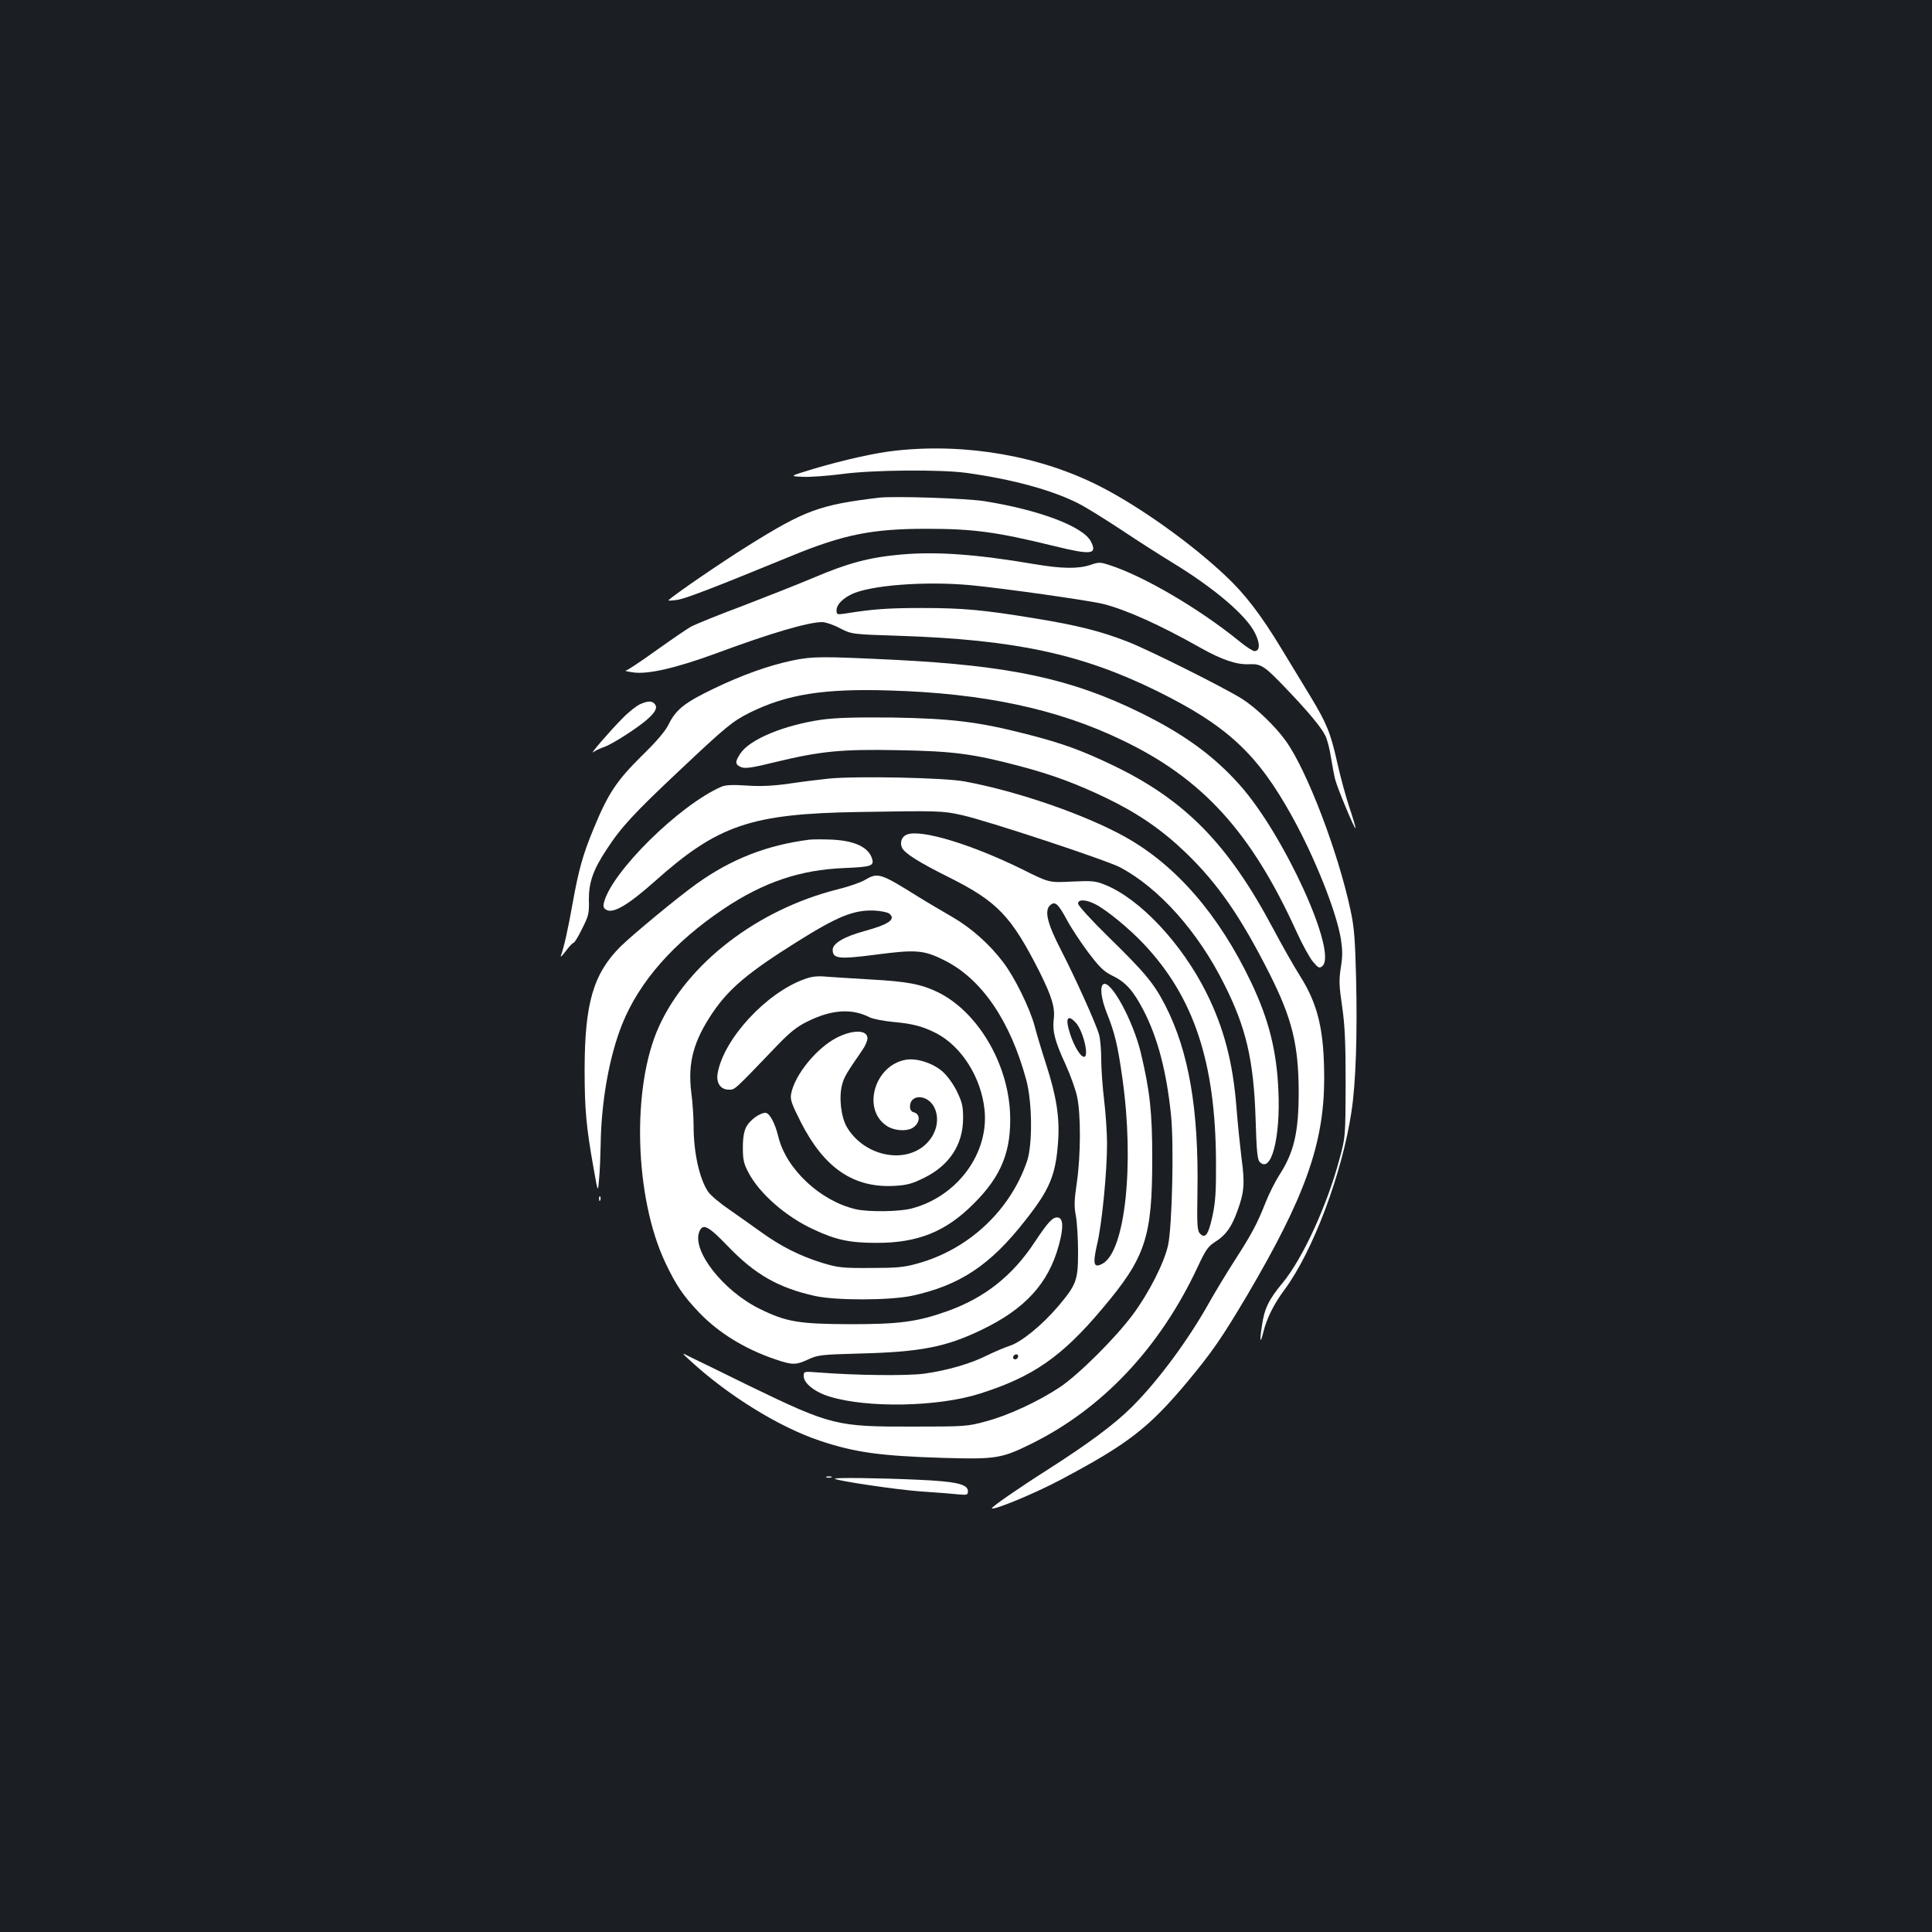 <?xml version="1.0" standalone="no"?>
<!DOCTYPE svg PUBLIC "-//W3C//DTD SVG 20010904//EN"
 "http://www.w3.org/TR/2001/REC-SVG-20010904/DTD/svg10.dtd">
<svg version="1.0" xmlns="http://www.w3.org/2000/svg"
 width="1000pt" height="1000pt" viewBox="0 0 1000 1000"
 preserveAspectRatio="xMidYMid meet">
<rect width="100%" height="100%" fill="#1b1f23"/>
<g transform="translate(0,1000) scale(0.1,-0.1)"
fill="#ffffff" stroke="none">
<path d="M4640 7668 c-106 -11 -267 -47 -430 -95 -125 -38 -125 -38 -55 -41
39 -2 129 5 200 14 157 22 514 25 650 6 236 -33 438 -88 573 -156 39 -19 140
-82 225 -138 85 -57 203 -132 262 -168 220 -134 386 -275 431 -367 27 -54 26
-93 -3 -93 -9 0 -46 24 -82 54 -206 167 -493 335 -668 391 -48 16 -56 16 -99
1 -63 -21 -148 -20 -289 4 -300 51 -506 66 -688 50 -164 -14 -277 -44 -453
-119 -78 -33 -245 -99 -370 -147 -126 -47 -247 -96 -270 -109 -22 -13 -104
-69 -181 -124 -78 -56 -147 -102 -154 -102 -8 -1 9 -5 36 -9 77 -12 221 21
434 99 283 105 475 161 547 161 17 0 59 -14 92 -32 61 -31 61 -31 309 -39 597
-20 941 -94 1328 -284 366 -180 524 -326 705 -655 116 -210 226 -486 250 -628
9 -58 10 -91 0 -150 -10 -66 -9 -95 7 -202 14 -98 18 -184 18 -400 -1 -275 -1
-275 -32 -390 -64 -239 -190 -514 -294 -640 -74 -89 -95 -134 -108 -226 -12
-80 -8 -93 8 -29 18 72 54 145 110 220 147 199 298 601 346 920 23 149 31 401
24 695 -5 200 -10 264 -29 350 -64 300 -225 722 -334 874 -54 76 -154 172
-226 218 -88 56 -483 254 -594 297 -136 53 -257 84 -477 120 -268 44 -371 54
-589 54 -174 0 -256 -6 -397 -29 -41 -6 -43 -5 -43 18 0 27 28 57 75 81 96 48
384 70 620 48 175 -17 606 -78 685 -97 119 -30 293 -108 502 -226 112 -63 188
-89 253 -86 63 3 80 -9 190 -124 116 -121 185 -204 205 -246 10 -20 23 -71 29
-112 7 -41 16 -93 22 -115 12 -46 100 -257 105 -252 2 2 -12 50 -31 106 -19
57 -48 163 -64 236 -34 152 -54 201 -138 340 -33 55 -101 166 -150 247 -106
175 -189 284 -292 380 -180 169 -444 357 -648 461 -306 156 -688 224 -1053
185z"/>
<path d="M4550 7424 c-309 -37 -384 -65 -680 -250 -132 -82 -385 -255 -410
-281 -3 -3 18 -2 45 2 45 7 183 60 595 229 268 110 416 139 695 139 243 0 362
-16 660 -89 196 -48 226 -44 191 24 -40 77 -268 163 -551 208 -96 15 -467 27
-545 18z"/>
<path d="M4100 6581 c-126 -27 -259 -75 -405 -145 -150 -72 -195 -108 -232
-181 -17 -37 -62 -90 -142 -168 -129 -128 -173 -193 -248 -375 -55 -133 -77
-209 -109 -387 -23 -130 -45 -229 -61 -272 -3 -10 8 1 26 25 17 23 35 42 40
42 4 0 25 33 44 73 33 65 37 79 35 147 -1 91 21 156 91 262 75 116 145 191
377 409 244 230 275 255 364 300 192 95 383 126 725 115 485 -14 867 -95 1201
-256 418 -199 670 -476 905 -993 30 -66 68 -135 85 -155 27 -32 33 -35 48 -23
82 68 -198 682 -428 939 -135 151 -286 261 -511 372 -359 177 -677 245 -1279
275 -373 18 -420 18 -526 -4z"/>
<path d="M3313 6355 c-18 -8 -59 -40 -90 -72 -62 -62 -178 -196 -152 -176 9 7
34 19 57 27 45 16 179 103 225 145 41 37 51 59 36 77 -14 17 -35 17 -76 -1z"/>
<path d="M4253 6275 c-194 -28 -371 -101 -420 -174 -30 -44 -29 -59 4 -72 21
-8 57 -3 174 26 235 57 344 68 639 62 282 -5 385 -18 627 -82 164 -43 294 -91
448 -165 166 -80 289 -165 412 -283 167 -161 285 -332 434 -627 117 -232 150
-367 151 -610 0 -212 -24 -315 -102 -435 -21 -33 -52 -95 -69 -138 -44 -112
-73 -166 -161 -302 -42 -66 -101 -163 -130 -215 -109 -195 -264 -405 -399
-540 -92 -92 -227 -192 -443 -330 -145 -92 -289 -192 -284 -197 11 -11 226 79
356 148 349 185 457 269 656 507 129 155 179 228 310 449 299 508 397 783 398
1118 0 251 -31 385 -126 535 -33 52 -95 162 -138 243 -234 440 -456 666 -830
846 -163 78 -262 114 -446 161 -249 64 -390 81 -694 86 -195 2 -292 -1 -367
-11z"/>
<path d="M4290 5970 c-47 -5 -139 -16 -205 -26 -85 -12 -148 -15 -221 -10 -72
5 -110 3 -130 -6 -218 -95 -570 -443 -608 -600 -5 -21 -2 -30 14 -38 36 -19
114 28 250 149 325 290 496 349 1050 358 412 7 437 7 539 -16 128 -28 751
-234 820 -271 202 -108 402 -333 537 -603 114 -226 153 -393 163 -699 5 -168
9 -211 22 -223 59 -59 107 126 96 369 -9 207 -49 367 -141 561 -166 349 -388
606 -652 753 -204 114 -554 236 -830 287 -103 20 -561 29 -704 15z"/>
<path d="M4693 5680 c-27 -11 -37 -43 -23 -70 15 -28 89 -75 240 -150 254
-127 324 -201 472 -493 62 -125 80 -183 72 -243 -7 -63 6 -114 62 -235 24 -53
51 -127 59 -165 20 -93 19 -302 -1 -443 -14 -93 -15 -126 -5 -176 6 -34 11
-118 11 -185 0 -146 -8 -168 -100 -278 -84 -99 -192 -188 -254 -208 -28 -9
-81 -32 -118 -50 -85 -43 -208 -78 -324 -94 -89 -12 -353 -9 -546 6 -78 6 -78
6 -78 -19 0 -37 58 -83 135 -106 195 -60 560 -53 775 15 275 87 425 190 635
440 225 266 259 369 259 779 0 236 -12 348 -59 545 -41 170 -156 379 -194 356
-19 -12 -12 -74 18 -150 41 -102 57 -168 81 -341 62 -442 14 -889 -102 -955
-47 -26 -53 -5 -30 97 26 107 52 379 52 522 0 58 -7 160 -15 226 -8 66 -15
161 -15 210 0 50 -5 107 -11 129 -16 57 -122 292 -196 436 -71 137 -88 204
-59 233 26 25 42 11 87 -72 22 -42 73 -119 112 -171 60 -79 81 -99 126 -121
67 -32 107 -77 159 -177 74 -142 120 -318 143 -542 16 -150 6 -576 -15 -675
-20 -91 -99 -247 -183 -360 -91 -122 -280 -310 -377 -375 -110 -73 -266 -146
-383 -177 -95 -26 -107 -27 -378 -27 -396 -1 -423 6 -845 210 -140 69 -277
136 -305 149 -50 26 -50 26 0 -20 196 -180 460 -343 671 -413 180 -60 311 -78
635 -88 271 -8 303 -3 453 71 371 182 669 498 865 917 42 90 54 107 92 131 54
34 84 76 114 160 35 95 39 142 21 273 -8 66 -20 182 -26 260 -18 235 -66 416
-156 596 -128 256 -345 487 -526 559 -47 19 -66 21 -170 16 -118 -6 -118 -6
-256 63 -266 131 -528 210 -599 180z m976 -360 c58 -29 177 -127 252 -207 259
-275 370 -611 373 -1123 1 -158 -3 -212 -18 -283 -21 -97 -37 -120 -64 -93
-15 15 -17 40 -14 218 7 427 -45 726 -166 963 -60 116 -103 168 -294 355 -87
85 -158 163 -158 173 0 23 40 22 89 -3z m-101 -613 c38 -41 71 -177 43 -177
-18 0 -50 52 -71 115 -28 83 -16 109 28 62z m-298 -1725 c0 -13 -12 -22 -22
-16 -10 6 -1 24 13 24 5 0 9 -4 9 -8z"/>
<path d="M4190 5654 c-220 -28 -405 -100 -585 -229 -98 -70 -332 -264 -393
-324 -141 -141 -186 -294 -186 -641 0 -200 8 -293 47 -510 22 -125 22 -125 28
-50 4 41 7 120 8 175 3 223 44 455 111 623 89 222 268 425 526 598 206 138
396 202 624 211 139 6 155 11 144 48 -18 59 -88 93 -205 99 -46 2 -100 2 -119
0z"/>
<path d="M4476 5445 c-22 -13 -86 -35 -143 -49 -412 -104 -775 -382 -923 -711
-142 -313 -126 -883 34 -1221 55 -116 92 -171 175 -258 102 -106 236 -188 394
-242 88 -30 107 -30 171 0 47 22 66 25 261 30 318 8 449 33 634 122 226 108
347 240 401 437 25 90 24 140 -3 145 -27 5 -51 -21 -122 -128 -115 -174 -258
-287 -450 -356 -158 -56 -248 -68 -505 -68 -268 1 -331 12 -469 80 -188 93
-349 299 -312 397 18 47 45 34 148 -73 140 -146 262 -216 452 -258 109 -24
386 -23 501 1 248 54 405 158 585 388 130 164 160 237 172 415 8 121 -9 230
-62 394 -24 74 -51 164 -60 200 -24 90 -103 252 -163 330 -71 94 -166 178
-265 235 -48 28 -127 74 -175 104 -197 123 -208 126 -276 86z m127 -174 c36
-29 -3 -56 -128 -90 -106 -29 -165 -64 -165 -97 0 -47 32 -50 225 -25 206 27
247 24 354 -30 192 -96 340 -312 423 -619 31 -114 33 -335 4 -420 -87 -256
-304 -459 -571 -531 -67 -19 -107 -22 -240 -22 -145 -1 -168 2 -248 26 -116
36 -214 85 -318 160 -46 33 -122 87 -168 119 -46 31 -94 72 -106 90 -45 67
-75 203 -75 341 0 43 -5 121 -12 173 -19 154 12 266 111 413 86 126 184 208
436 366 212 133 294 166 401 162 34 -2 69 -9 77 -16z"/>
<path d="M4164 4932 c-197 -70 -417 -308 -449 -485 -10 -51 14 -87 57 -87 33
0 23 -9 255 233 64 66 99 94 155 121 123 61 228 67 318 21 17 -9 74 -20 127
-25 100 -9 150 -23 219 -58 131 -68 233 -229 250 -397 23 -225 -141 -448 -377
-510 -63 -17 -224 -19 -289 -4 -183 42 -360 207 -401 374 -17 71 -46 125 -67
125 -29 0 -80 -37 -99 -72 -12 -23 -18 -55 -18 -108 0 -63 5 -84 29 -129 56
-108 195 -230 338 -295 115 -54 187 -69 323 -69 214 -1 360 57 505 203 144
143 196 273 188 470 -12 260 -169 524 -373 624 -86 42 -160 56 -345 66 -96 6
-202 12 -235 15 -44 4 -74 1 -111 -13z"/>
<path d="M4333 4630 c-105 -53 -219 -192 -238 -291 -6 -30 2 -52 51 -149 121
-237 273 -340 485 -328 65 4 91 11 153 42 130 64 200 171 201 306 0 66 -5 85
-33 143 -20 40 -50 80 -75 102 -50 43 -132 69 -187 60 -163 -27 -230 -256
-101 -342 36 -25 98 -30 131 -13 42 23 48 73 9 83 -12 3 -19 14 -19 29 0 66
90 65 125 -2 32 -63 12 -144 -48 -197 -114 -100 -318 -53 -404 94 -30 52 -42
154 -24 220 10 38 23 60 104 177 15 21 27 49 27 61 0 45 -72 47 -157 5z"/>
<path d="M3101 3794 c0 -11 3 -14 6 -6 3 7 2 16 -1 19 -3 4 -6 -2 -5 -13z"/>
<path d="M4278 2353 c6 -2 18 -2 25 0 6 3 1 5 -13 5 -14 0 -19 -2 -12 -5z"/>
<path d="M4321 2346 c12 -11 323 -57 449 -66 80 -5 166 -12 193 -15 42 -4 47
-2 47 16 0 37 -59 51 -260 60 -198 9 -436 12 -429 5z"/>
</g>
</svg>
